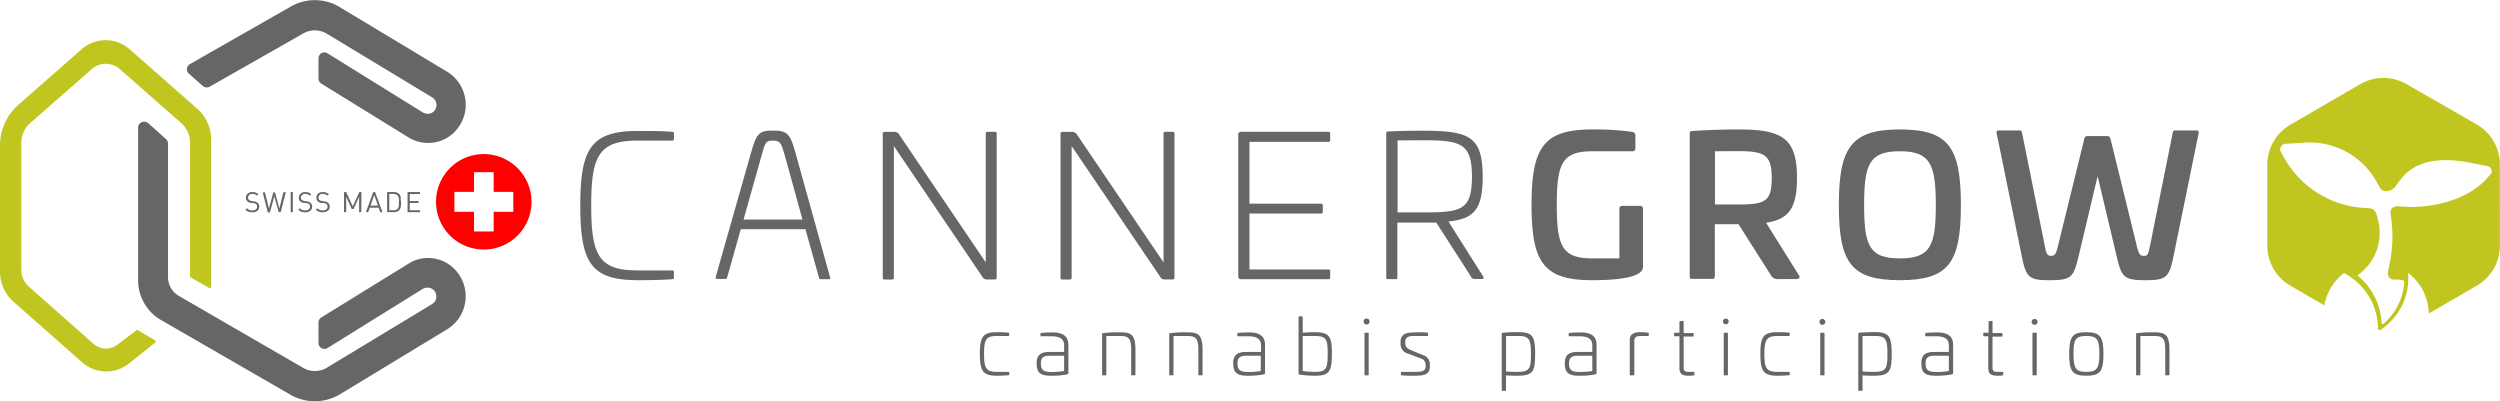 <svg viewBox="0 0 381.79 61.28" xmlns="http://www.w3.org/2000/svg"><g fill="#666"><path d="m102.65 20.13a.25.25 0 0 1 .27.27v.79c0 .19-.09.28-.27.28h-5.25c-5.93 0-7.11 2.31-7.11 9.93s1.18 9.9 7.11 9.9h5.25a.24.24 0 0 1 .27.27v.79a.25.25 0 0 1 -.27.28c-1.52.12-3.92.15-5.25.15-7.14 0-8.78-2.67-8.78-11.39s1.64-11.4 8.78-11.4c1.33 0 3.73 0 5.25.13z"/><path d="m121.51 23.44 5.25 18.89c.06.25 0 .31-.21.31h-1.25c-.15 0-.18-.06-.24-.28l-2.06-7.36h-9.87l-2.07 7.32c-.06.22-.12.28-.27.28h-1.25c-.21 0-.27-.06-.24-.31l5.37-18.89c.86-3 1.19-3.46 3.38-3.46s2.64.49 3.46 3.5zm-5.23.4-2.73 9.69h9l-2.67-9.69c-.58-2-.7-2.37-1.85-2.37s-1.17.33-1.75 2.37z"/><path d="m151.94 20.13a.24.24 0 0 1 .27.27v22c0 .19-.09.28-.27.28h-1.19a.74.74 0 0 1 -.7-.37l-13.54-20v20.1c0 .19-.12.28-.31.28h-1.09a.26.26 0 0 1 -.3-.28v-22c0-.18.12-.27.3-.27h1.28a.93.93 0 0 1 1 .52l13.15 19.41v-19.67a.24.24 0 0 1 .27-.27z"/><path d="m179.09 20.13a.24.24 0 0 1 .27.27v22c0 .19-.09.28-.27.28h-1.19a.74.74 0 0 1 -.7-.37l-13.54-20v20.1c0 .19-.12.28-.31.28h-1.09a.26.26 0 0 1 -.3-.28v-22c0-.18.12-.27.3-.27h1.28a.94.94 0 0 1 1 .52l13.15 19.41v-19.67a.24.24 0 0 1 .27-.27z"/><path d="m202.86 20.13a.25.25 0 0 1 .28.27v1a.25.25 0 0 1 -.28.27h-12.05v9.43h10.93c.18 0 .27.12.27.3v.94a.24.24 0 0 1 -.27.27h-10.93v8.54h12.05a.25.25 0 0 1 .28.27v.94a.25.25 0 0 1 -.28.28h-13.3c-.3 0-.46-.15-.46-.43v-21.62a.41.41 0 0 1 .46-.46z"/><path d="m226.43 27c0 5-1.34 6.43-5.23 6.83l5.32 8.41c.12.18.06.37-.21.37h-1a.67.67 0 0 1 -.69-.4l-5.27-8.21h-5.95v8.35c0 .22-.09.28-.31.28h-1.09c-.21 0-.3-.06-.3-.28v-22c0-.21.09-.27.3-.27 1.73-.09 4-.12 5.22-.12 6.96.04 9.21.66 9.21 7.04zm-13-5.56v11h3.73c5.9 0 7.63-.24 7.63-5.43s-1.73-5.59-7.63-5.59z"/><path d="m249.21 20.13a.55.55 0 0 1 .54.62v1.87c0 .33-.15.48-.45.48h-6.11c-4.64 0-5.44 1.87-5.44 8.19s.8 8.17 5.44 8.17h4.12v-7.54a.42.42 0 0 1 .45-.48h2.7a.42.42 0 0 1 .45.48v8.64a1.08 1.08 0 0 1 -.12.65c-.66 1.31-4.52 1.58-7.6 1.58-7.4 0-9.3-2.62-9.3-11.5s1.9-11.52 9.3-11.52a41.37 41.37 0 0 1 6.02.36z"/><path d="m274.43 27.17c0 4.63-1.25 6.32-4.72 6.85l5 8c.23.33.08.6-.36.6h-2.76a1.16 1.16 0 0 1 -1.19-.66l-4.9-7.72h-3.62v7.9c0 .36-.09.45-.45.45h-2.94c-.35 0-.44-.09-.44-.45v-21.72c0-.32.09-.38.44-.41 2.38-.18 5.05-.24 7.1-.24 6.61 0 8.84 1.37 8.84 7.4zm-12.53-4.07v8.13h3.35c4.22 0 5.32-.35 5.32-4s-1.1-4.15-5.32-4.15z"/><path d="m299.46 31.32c0 8.85-1.9 11.47-9.32 11.47s-9.32-2.62-9.32-11.47 1.93-11.55 9.32-11.55 9.32 2.64 9.32 11.55zm-14.78 0c0 6.27.83 8.14 5.46 8.14s5.49-1.87 5.49-8.14-.86-8.22-5.49-8.22-5.46 1.9-5.46 8.22z"/><path d="m335.37 19.92c.36 0 .45.09.39.47l-3.86 18.89c-.63 3.09-1.16 3.51-4.16 3.51-3.36 0-3.71-.39-4.46-3.51l-2.94-12.38-2.94 12.38c-.77 3.12-1.09 3.51-4.48 3.51-3 0-3.5-.42-4.13-3.51l-3.86-18.89c-.06-.38 0-.47.39-.47h3.09c.26 0 .32.09.41.47l3.51 17.44c.2 1 .38 1.24.89 1.24s.74-.2 1-1.24l4.07-16.57a.51.51 0 0 1 .56-.48h2.91c.27 0 .47.09.56.48l4.07 16.57c.27 1 .42 1.24 1 1.24s.65-.2.89-1.24l3.51-17.44c.06-.38.15-.47.38-.47z"/><path d="m154 50.8c.08 0 .11.05.11.11v.29c0 .07 0 .11-.13.11h-1.75c-1.64 0-1.95.56-1.95 2.74s.31 2.74 1.95 2.74h1.77a.12.12 0 0 1 .13.13v.28c0 .06 0 .09-.11.1a16.3 16.3 0 0 1 -1.77.08c-2.12 0-2.61-.68-2.61-3.33s.49-3.32 2.61-3.32c.34 0 1.24.01 1.75.07z"/><path d="m163.16 52.64v4.26c0 .1 0 .22-.22.28a12.09 12.09 0 0 1 -2.45.2c-1.64 0-2.18-.48-2.18-1.9 0-1.23.58-1.73 1.95-1.73h2.25v-1c0-1.11-.84-1.4-2-1.4h-1.51c-.09 0-.11 0-.11-.11v-.27c0-.07 0-.09.09-.12a12.88 12.88 0 0 1 1.52-.08c1.5-.04 2.66.36 2.66 1.87zm-2.9 1.69c-.95 0-1.3.34-1.3 1.15 0 1 .35 1.33 1.64 1.33a11.63 11.63 0 0 0 1.91-.15v-2.33z"/><path d="m173.4 53.4v3.81a.11.11 0 0 1 -.12.11h-.42a.1.1 0 0 1 -.11-.11v-3.81c0-1.91-.54-2.09-1.8-2.09h-2v5.9a.1.1 0 0 1 -.11.11h-.42a.1.1 0 0 1 -.11-.11v-6.21c0-.08 0-.11.13-.12a16.92 16.92 0 0 1 2.46-.13c1.77-.02 2.5.25 2.5 2.65z"/><path d="m183.65 53.4v3.81a.11.11 0 0 1 -.12.11h-.41a.1.1 0 0 1 -.11-.11v-3.81c0-1.91-.55-2.09-1.8-2.09h-2v5.9a.1.1 0 0 1 -.11.11h-.43a.1.1 0 0 1 -.11-.11v-6.21c0-.08 0-.11.14-.12a16.72 16.72 0 0 1 2.45-.13c1.77-.02 2.5.25 2.5 2.65z"/><path d="m193.19 52.64v4.26c0 .1 0 .22-.22.28a12.09 12.09 0 0 1 -2.45.2c-1.64 0-2.19-.48-2.19-1.9 0-1.23.59-1.73 2-1.73h2.25v-1c0-1.11-.84-1.4-2-1.4h-1.51c-.08 0-.11 0-.11-.11v-.27c0-.07 0-.09.1-.12a12.88 12.88 0 0 1 1.52-.08c1.47-.04 2.61.36 2.61 1.87zm-2.9 1.69c-.95 0-1.3.34-1.3 1.15 0 1 .35 1.33 1.64 1.33a11.63 11.63 0 0 0 1.91-.15v-2.33z"/><path d="m198.84 48.31a.11.11 0 0 1 .11.12v2.36c.56 0 1.12-.06 1.73-.06 2.37 0 2.72.63 2.72 3.28s-.35 3.37-2.52 3.37a14.38 14.38 0 0 1 -2.43-.18c-.12 0-.14-.09-.14-.19v-8.58c0-.07 0-.12.11-.12zm.11 3v5.35a13.83 13.83 0 0 0 1.93.13c1.67 0 1.88-.54 1.88-2.79s-.22-2.69-2.08-2.69z"/><path d="m209.14 49.09a.4.4 0 0 1 -.45.46c-.28 0-.43-.16-.43-.46a.39.39 0 0 1 .43-.44.4.4 0 0 1 .45.44zm-.23 1.72a.1.1 0 0 1 .11.11v6.29a.1.1 0 0 1 -.11.11h-.42a.1.1 0 0 1 -.11-.11v-6.29a.1.1 0 0 1 .11-.11z"/><path d="m218 50.8a.09.09 0 0 1 .09.11v.29c0 .07 0 .11-.1.11h-2.16c-.5 0-1.22.12-1.22.83v.23c0 .5.13.79.82 1.08l1.85.77a1.45 1.45 0 0 1 1.08 1.53v.17c0 1.18-.63 1.46-2.32 1.46-.6 0-1.74 0-2-.08-.09 0-.1 0-.1-.1v-.28c0-.08 0-.13.11-.13h2c1.27 0 1.67-.18 1.67-.87v-.18a1 1 0 0 0 -.74-1l-1.98-.74a1.52 1.52 0 0 1 -1.11-1.6v-.27c0-1.27 1.23-1.36 2.07-1.36.4-.04 1.45-.03 2.04.03z"/><path d="m234.44 54.11c0 2.65-.35 3.27-2.72 3.27-.58 0-1.1 0-1.73-.06v2.23c0 .08 0 .13-.11.13h-.43c-.07 0-.11 0-.11-.13v-8.55a.17.17 0 0 1 .15-.19c1.18-.08 1.72-.09 2.43-.09 2.17.01 2.52.68 2.52 3.39zm-4.44-2.8v5.42c.56.05 1.17.06 1.73.06 1.86 0 2.07-.49 2.07-2.68s-.2-2.8-1.87-2.8z"/><path d="m243.82 52.64v4.26c0 .1 0 .22-.22.28a12.09 12.09 0 0 1 -2.45.2c-1.64 0-2.18-.48-2.18-1.9 0-1.23.58-1.73 1.95-1.73h2.25v-1c0-1.11-.84-1.4-2-1.4h-1.51c-.08 0-.1 0-.1-.11v-.27c0-.07 0-.09.09-.12a12.88 12.88 0 0 1 1.52-.08c1.52-.04 2.65.36 2.65 1.87zm-2.9 1.69c-.95 0-1.3.34-1.3 1.15 0 1 .35 1.33 1.64 1.33a11.63 11.63 0 0 0 1.91-.15v-2.33z"/><path d="m251.7 50.81c.07 0 .09.06.09.12v.27a.1.1 0 0 1 -.12.11h-1.08c-.46 0-1 .06-1 .71v5.19a.1.1 0 0 1 -.11.11h-.48a.1.1 0 0 1 -.11-.11v-5.29c0-1.18 1.18-1.19 1.57-1.19a8.92 8.92 0 0 1 1.24.08z"/><path d="m257 49c.09 0 .12 0 .12.1v1.76h1.41c.08 0 .12 0 .12.11v.32c0 .07 0 .11-.12.11h-1.41v4.7c0 .56.17.69.79.69h.73c.09 0 .12 0 .12.11v.31c0 .06 0 .09-.09.12a5.76 5.76 0 0 1 -.73.05c-.87 0-1.46-.15-1.46-1.18v-4.85h-.69c-.08 0-.13 0-.13-.11v-.32c0-.07.05-.11.13-.11h.69v-1.64c0-.07 0-.1.11-.12z"/><path d="m264 49.09a.44.44 0 1 1 -.88 0 .44.44 0 1 1 .88 0zm-.23 1.72a.1.1 0 0 1 .11.11v6.29a.1.1 0 0 1 -.11.11h-.42a.1.1 0 0 1 -.11-.11v-6.29a.1.1 0 0 1 .11-.11z"/><path d="m273.21 50.8c.09 0 .11.05.11.11v.29a.11.11 0 0 1 -.12.11h-1.75c-1.64 0-2 .56-2 2.74s.32 2.74 2 2.74h1.75a.12.12 0 0 1 .12.13v.28c0 .06 0 .09-.11.1a16.23 16.23 0 0 1 -1.76.08c-2.13 0-2.61-.68-2.61-3.33s.48-3.32 2.61-3.32c.36 0 1.26.01 1.76.07z"/><path d="m278.75 49.09a.45.45 0 1 1 -.89 0 .45.45 0 0 1 .89 0zm-.23 1.72a.1.1 0 0 1 .11.11v6.29a.1.1 0 0 1 -.11.11h-.43a.1.1 0 0 1 -.11-.11v-6.29a.1.1 0 0 1 .11-.11z"/><path d="m288.89 54.11c0 2.65-.35 3.27-2.72 3.27-.58 0-1.1 0-1.73-.06v2.23c0 .08 0 .13-.11.13h-.43c-.07 0-.11 0-.11-.13v-8.55a.17.17 0 0 1 .15-.19c1.18-.08 1.71-.09 2.43-.09 2.17.01 2.52.68 2.52 3.39zm-4.45-2.8v5.42c.56.05 1.17.06 1.73.06 1.86 0 2.07-.49 2.07-2.68s-.2-2.8-1.87-2.8z"/><path d="m298.27 52.64v4.26c0 .1 0 .22-.22.28a12.09 12.09 0 0 1 -2.45.2c-1.64 0-2.18-.48-2.18-1.9 0-1.23.58-1.73 1.95-1.73h2.25v-1c0-1.11-.84-1.4-2-1.4h-1.51c-.08 0-.1 0-.1-.11v-.27c0-.07 0-.09.09-.12a12.88 12.88 0 0 1 1.52-.08c1.52-.04 2.65.36 2.65 1.87zm-2.9 1.69c-.95 0-1.3.34-1.3 1.15 0 1 .35 1.33 1.64 1.33a11.63 11.63 0 0 0 1.91-.15v-2.33z"/><path d="m304.17 49c.08 0 .12 0 .12.1v1.76h1.41a.11.11 0 0 1 .12.11v.32a.11.11 0 0 1 -.12.11h-1.41v4.7c0 .56.17.69.79.69h.73c.08 0 .12 0 .12.11v.31c0 .06 0 .09-.1.12a5.65 5.65 0 0 1 -.73.05c-.86 0-1.46-.15-1.46-1.18v-4.85h-.64a.11.11 0 0 1 -.12-.11v-.32a.11.11 0 0 1 .12-.11h.69v-1.64c0-.07 0-.1.11-.12z"/><path d="m311.16 49.09a.45.45 0 1 1 -.89 0 .45.45 0 0 1 .89 0zm-.23 1.72a.1.1 0 0 1 .11.11v6.29a.1.1 0 0 1 -.11.11h-.43a.1.1 0 0 1 -.11-.11v-6.29a.1.1 0 0 1 .11-.11z"/><path d="m321.23 54.05c0 2.65-.48 3.33-2.62 3.33s-2.61-.68-2.61-3.33.49-3.32 2.61-3.32 2.62.68 2.62 3.32zm-4.57 0c0 2.18.31 2.74 1.95 2.74s2-.56 2-2.74-.31-2.74-2-2.74-1.95.56-1.95 2.74z"/><path d="m331.31 53.4v3.81a.11.11 0 0 1 -.12.11h-.41a.1.1 0 0 1 -.11-.11v-3.81c0-1.91-.55-2.09-1.8-2.09h-2v5.9a.1.1 0 0 1 -.11.11h-.43a.1.1 0 0 1 -.11-.11v-6.21c0-.08 0-.11.14-.12a16.72 16.72 0 0 1 2.45-.13c1.77-.02 2.5.25 2.5 2.65z"/><path d="m39.59 31.56a.76.76 0 0 1 -.29.63 1.16 1.16 0 0 1 -.77.23 1.74 1.74 0 0 1 -.59-.09 1.44 1.44 0 0 1 -.46-.31l.23-.22a1.2 1.2 0 0 0 .37.26 1.27 1.27 0 0 0 .46.07.84.84 0 0 0 .53-.15.5.5 0 0 0 .19-.42.47.47 0 0 0 -.14-.38.6.6 0 0 0 -.15-.09l-.25-.09h-.36a1.16 1.16 0 0 1 -.56-.23.72.72 0 0 1 -.23-.58.76.76 0 0 1 .26-.62 1 1 0 0 1 .72-.24 1.28 1.28 0 0 1 .5.08 1.19 1.19 0 0 1 .41.25l-.21.22a1 1 0 0 0 -.72-.27.64.64 0 0 0 -.47.16.53.53 0 0 0 -.17.41.41.41 0 0 0 .14.35.74.74 0 0 0 .41.17l.33.05a1.08 1.08 0 0 1 .56.22.73.73 0 0 1 .26.59z"/><path d="m43.66 29.33-.79 3.07h-.3l-.68-2.4-.68 2.45h-.31l-.78-3.07h.35l.6 2.47.67-2.47h.26l.67 2.47.6-2.47z"/><path d="m44.72 32.4h-.33v-3.07h.33z"/><path d="m47.67 31.56a.79.79 0 0 1 -.29.63 1.16 1.16 0 0 1 -.77.23 1.7 1.7 0 0 1 -.59-.09 1.34 1.34 0 0 1 -.46-.31l.22-.22a1.23 1.23 0 0 0 .38.26 1.27 1.27 0 0 0 .46.07.86.86 0 0 0 .53-.15.5.5 0 0 0 .19-.42.43.43 0 0 0 -.3-.47l-.24-.09h-.36a1.2 1.2 0 0 1 -.57-.23.75.75 0 0 1 -.23-.58.77.77 0 0 1 .27-.62 1 1 0 0 1 .71-.24 1.3 1.3 0 0 1 .51.08 1.16 1.16 0 0 1 .4.25l-.21.22a1 1 0 0 0 -.71-.27.64.64 0 0 0 -.47.16.51.51 0 0 0 -.18.41.44.44 0 0 0 .14.35.77.77 0 0 0 .42.17l.33.05a1.08 1.08 0 0 1 .56.22.76.76 0 0 1 .26.59z"/><path d="m50.35 31.56a.79.79 0 0 1 -.29.63 1.16 1.16 0 0 1 -.77.23 1.7 1.7 0 0 1 -.59-.09 1.34 1.34 0 0 1 -.46-.31l.22-.22a1.23 1.23 0 0 0 .38.26 1.27 1.27 0 0 0 .46.07.86.86 0 0 0 .53-.15.5.5 0 0 0 .19-.42.51.51 0 0 0 -.14-.38.6.6 0 0 0 -.15-.09l-.25-.09h-.36a1.2 1.2 0 0 1 -.57-.23.75.75 0 0 1 -.23-.58.77.77 0 0 1 .27-.62 1 1 0 0 1 .71-.24 1.28 1.28 0 0 1 .92.33l-.22.22a1 1 0 0 0 -.71-.27.64.64 0 0 0 -.47.16.5.5 0 0 0 -.17.41.43.43 0 0 0 .13.35.81.81 0 0 0 .42.17l.33.05a1.08 1.08 0 0 1 .56.22.76.76 0 0 1 .26.59z"/><path d="m55.17 32.4h-.33v-2.33l-.84 1.85h-.28l-.85-1.85v2.33h-.33v-3.07h.33l1 2.18 1-2.18h.33z"/><path d="m58.41 32.4h-.35l-.24-.69h-1.34l-.25.69h-.35l1.12-3.07h.28zm-.69-1-.57-1.62-.57 1.62z"/><path d="m61.25 30.83a3.82 3.82 0 0 1 -.06.82 1 1 0 0 1 -.24.46 1.06 1.06 0 0 1 -.78.29h-1.05v-3.07h1.05a1.06 1.06 0 0 1 .78.29.71.71 0 0 1 .15.22 1.65 1.65 0 0 1 .09.21 1.3 1.3 0 0 1 0 .27v.24zm-.33 0v-.39a2.32 2.32 0 0 0 -.05-.3.72.72 0 0 0 -.15-.29.81.81 0 0 0 -.6-.22h-.67v2.48h.67a.81.81 0 0 0 .6-.23.7.7 0 0 0 .15-.3 3.11 3.11 0 0 0 .05-.34z"/><path d="m64.14 32.4h-1.9v-3.07h1.9v.3h-1.57v1.08h1.34v.29h-1.34v1.11h1.57z"/></g><path d="m73.88 23.53a7.29 7.29 0 1 0 7.29 7.29 7.3 7.3 0 0 0 -7.29-7.29zm4.51 8.82h-3v3h-3v-3h-3v-3.05h3v-3h3v3h3z" fill="#f00"/><path d="m49.55 8a.93.93 0 0 0 -.46.12.9.9 0 0 0 -.45.78v3.1a.9.9 0 0 0 .45.78l13.5 8.33a5.75 5.75 0 0 0 5.49.05 5.9 5.9 0 0 0 .08-10.28l-16.42-9.88a7.35 7.35 0 0 0 -7.33 0l-15.41 8.79a.93.93 0 0 0 -.45.69.9.9 0 0 0 .3.77l2.15 1.9a.91.91 0 0 0 1 .1l14.31-8.14a3.53 3.53 0 0 1 3.54 0l16.15 9.76a1.36 1.36 0 0 1 -.09 2.38 1.46 1.46 0 0 1 -1.37-.1l-14.54-9.02a.88.88 0 0 0 -.45-.13zm-27.55 10.59a.8.8 0 0 0 -.37.08.88.88 0 0 0 -.54.82v23.31a7 7 0 0 0 3.5 6.07l19.81 11.44a7.51 7.51 0 0 0 7.36 0l16.39-9.94a5.9 5.9 0 0 0 -.07-10.28 5.63 5.63 0 0 0 -5.51.06l-13.47 8.31a.93.93 0 0 0 -.46.79v3.13a.9.9 0 0 0 1.36.78l14.49-9a1.47 1.47 0 0 1 1.4-.1 1.34 1.34 0 0 1 .74 1.17 1.31 1.31 0 0 1 -.63 1.2l-16.13 9.75a3.58 3.58 0 0 1 -3.57 0l-19-11a3.31 3.31 0 0 1 -1.64-2.85v-20.4a.92.92 0 0 0 -.3-.68l-2.71-2.43a.92.92 0 0 0 -.65-.23z" fill="#666"/><path d="m16.13 6.14a5.53 5.53 0 0 1 3.64 1.36l10.34 9.09a6.3 6.3 0 0 1 2.14 4.74v22.52a.19.19 0 0 1 -.09.16h-.09a.16.16 0 0 1 -.07-.01l-2.89-1.64a.22.22 0 0 1 -.09-.16v-20.41a4 4 0 0 0 -1.35-3l-9.36-8.22a3.24 3.24 0 0 0 -4.32 0l-9.37 8.22a4 4 0 0 0 -1.37 3v19.4a3.49 3.49 0 0 0 1.19 2.61l9.73 8.61a3 3 0 0 0 2 .83 3.15 3.15 0 0 0 1.94-.73l2.74-2.09a.19.19 0 0 1 .11 0 .14.14 0 0 1 .09 0l2.65 1.58a.19.19 0 0 1 .09.14.2.2 0 0 1 -.07.16l-4 3.19a5.55 5.55 0 0 1 -7.16-.14l-10.45-9.22a6.18 6.18 0 0 1 -2.11-4.66v-19.26a8.25 8.25 0 0 1 2.81-6.21l9.68-8.5a5.49 5.49 0 0 1 3.64-1.36" fill="#c0c61f"/><path d="m381.77 25.14a7.07 7.07 0 0 0 -3.54-6.14l-10.7-6.15a7.1 7.1 0 0 0 -7.08 0l-10.67 6.19a7.07 7.07 0 0 0 -3.53 6.13v12.35a7.08 7.08 0 0 0 3.55 6.12l5.16 3a8.1 8.1 0 0 1 3-4.94 9.57 9.57 0 0 1 5.19 8.51c0 .22.26.26.5.1a9.41 9.41 0 0 0 4.1-8.64 8 8 0 0 1 3.16 6.06v.15l7.35-4.26a7.08 7.08 0 0 0 3.52-6.13zm-1.47 1.55-.3.31c-3 3.63-9 5-13.66 4.5-.7-.07-1.42.27-1.25 1.21a21.65 21.65 0 0 1 -.36 8.56c-.25.88.23 1.47 1 1.42h.1a3.15 3.15 0 0 1 1.34.2 9.08 9.08 0 0 1 -3.17 6.54c-.09.08-.29.09-.29-.06a10 10 0 0 0 -3.7-7.32 7.85 7.85 0 0 0 3.17-8.37c-.28-1.25-.47-1.81-1.35-1.87l-.83-.06a15 15 0 0 1 -12-7.36l-.67-1.18a.85.85 0 0 1 .75-1.25l2.93-.18a11.7 11.7 0 0 1 10.95 6l.47.87c.27.5 1.18 1 2.31-.07l.55-.74c2.37-3.47 6.39-3.85 10.92-3l2.59.51a.8.8 0 0 1 .5 1.34z" fill="#c0c61f"/></svg>